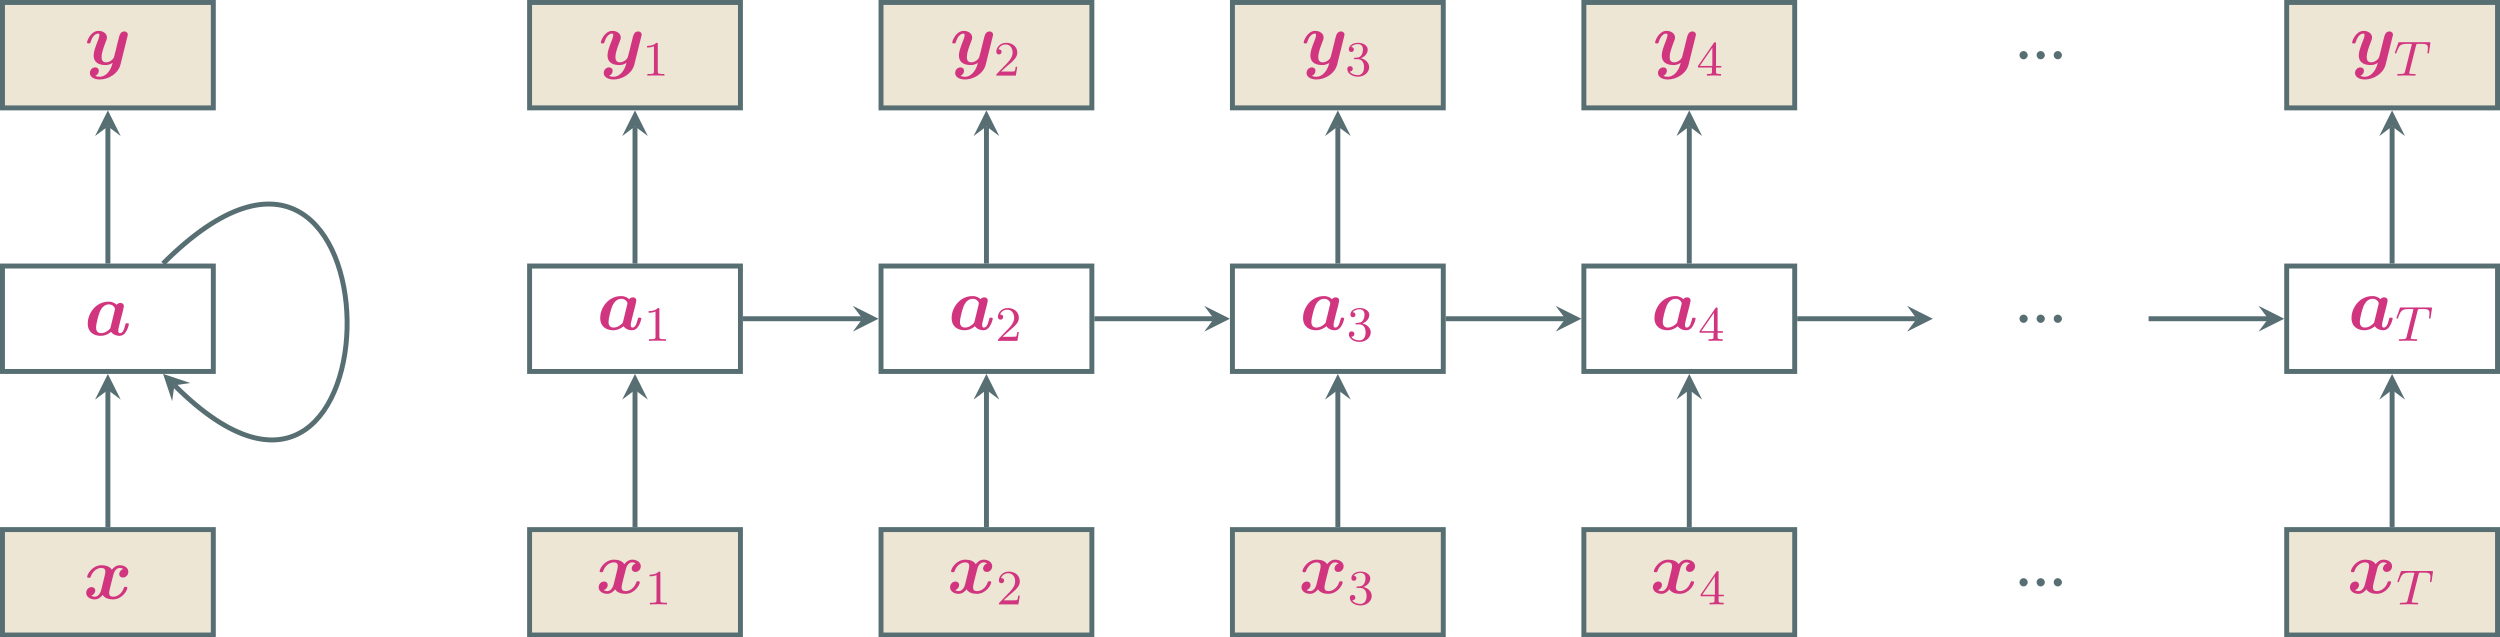 <?xml version="1.0" encoding="UTF-8" standalone="no"?>
<svg
   width="403.32pt"
   height="102.844pt"
   viewBox="0 0 403.32 102.844"
   version="1.2"
   id="svg312"
   sodipodi:docname="rnn-simple.svg"
   inkscape:version="1.1.1 (3bf5ae0d25, 2021-09-20)"
   xmlns:inkscape="http://www.inkscape.org/namespaces/inkscape"
   xmlns:sodipodi="http://sodipodi.sourceforge.net/DTD/sodipodi-0.dtd"
   xmlns:xlink="http://www.w3.org/1999/xlink"
   xmlns="http://www.w3.org/2000/svg"
   xmlns:svg="http://www.w3.org/2000/svg">
  <sodipodi:namedview
     id="namedview314"
     pagecolor="#ffffff"
     bordercolor="#666666"
     borderopacity="1.0"
     inkscape:pageshadow="2"
     inkscape:pageopacity="0.0"
     inkscape:pagecheckerboard="0"
     inkscape:document-units="pt"
     showgrid="false"
     inkscape:zoom="0.82670455"
     inkscape:cx="283.65636"
     inkscape:cy="433.04467"
     inkscape:window-width="3840"
     inkscape:window-height="2106"
     inkscape:window-x="0"
     inkscape:window-y="54"
     inkscape:window-maximized="1"
     inkscape:current-layer="svg312" />
  <defs
     id="defs43">
    <g
       id="g41">
      <symbol
         overflow="visible"
         id="glyph0-0">
        <path
           style="stroke:none"
           d=""
           id="path2" />
      </symbol>
      <symbol
         overflow="visible"
         id="glyph0-1">
        <path
           style="stroke:none"
           d="m 6.922,-4.531 c 0.062,-0.203 0.062,-0.234 0.062,-0.266 0,-0.266 -0.188,-0.531 -0.562,-0.531 -0.625,0 -0.766,0.562 -0.859,0.891 l -0.312,1.25 c -0.141,0.578 -0.359,1.5 -0.5,1.984 -0.062,0.266 -0.438,0.562 -0.469,0.578 -0.125,0.078 -0.422,0.281 -0.812,0.281 -0.703,0 -0.719,-0.594 -0.719,-0.875 0,-0.719 0.375,-1.656 0.703,-2.531 0.125,-0.312 0.156,-0.391 0.156,-0.594 0,-0.703 -0.688,-1.078 -1.359,-1.078 -1.266,0 -1.859,1.625 -1.859,1.875 0,0.156 0.172,0.156 0.281,0.156 0.141,0 0.234,0 0.281,-0.156 C 1.344,-4.875 2,-4.984 2.188,-4.984 c 0.078,0 0.203,0 0.203,0.25 0,0.266 -0.141,0.578 -0.203,0.781 -0.469,1.188 -0.719,1.875 -0.719,2.484 0,1.375 1.188,1.562 1.906,1.562 0.297,0 0.703,-0.047 1.156,-0.359 -0.344,1.484 -1.25,2.25 -2.078,2.25 -0.156,0 -0.484,-0.016 -0.719,-0.156 0.375,-0.156 0.562,-0.484 0.562,-0.812 0,-0.422 -0.344,-0.547 -0.578,-0.547 -0.453,0 -0.859,0.391 -0.859,0.906 0,0.609 0.625,1.047 1.594,1.047 1.391,0 2.969,-0.922 3.344,-2.406 z m 0,0"
           id="path5" />
      </symbol>
      <symbol
         overflow="visible"
         id="glyph0-2">
        <path
           style="stroke:none"
           d="M 6.188,-3.797 C 6.25,-4.109 6.375,-4.578 6.375,-4.688 c 0,-0.391 -0.312,-0.531 -0.562,-0.531 -0.234,0 -0.469,0.125 -0.609,0.297 -0.188,-0.188 -0.578,-0.5 -1.281,-0.5 -2.078,0 -3.375,1.891 -3.375,3.531 0,1.484 1.094,1.984 2.094,1.984 0.844,0 1.469,-0.469 1.672,-0.641 0.453,0.641 1.25,0.641 1.375,0.641 0.438,0 0.797,-0.25 1.047,-0.688 0.297,-0.469 0.453,-1.125 0.453,-1.188 0,-0.156 -0.172,-0.156 -0.281,-0.156 -0.141,0 -0.188,0 -0.25,0.047 -0.016,0.031 -0.016,0.047 -0.094,0.359 -0.234,0.953 -0.516,1.188 -0.812,1.188 -0.141,0 -0.281,-0.047 -0.281,-0.438 0,-0.203 0.047,-0.391 0.172,-0.875 0.078,-0.328 0.203,-0.812 0.266,-1.078 z m -2,2.688 c -0.344,0.406 -0.906,0.766 -1.484,0.766 -0.75,0 -0.812,-0.641 -0.812,-0.906 0,-0.625 0.406,-2.094 0.609,-2.562 0.375,-0.875 0.953,-1.172 1.453,-1.172 0.703,0 0.984,0.562 0.984,0.688 L 4.922,-4.125 Z m 0,0"
           id="path8" />
      </symbol>
      <symbol
         overflow="visible"
         id="glyph0-3">
        <path
           style="stroke:none"
           d="M 6.438,-4.812 C 6,-4.688 5.781,-4.281 5.781,-3.984 5.781,-3.719 5.984,-3.438 6.391,-3.438 6.797,-3.438 7.25,-3.781 7.25,-4.375 7.25,-5 6.609,-5.422 5.875,-5.422 5.203,-5.422 4.75,-4.906 4.594,-4.688 4.297,-5.203 3.625,-5.422 2.938,-5.422 c -1.516,0 -2.328,1.469 -2.328,1.875 0,0.156 0.188,0.156 0.297,0.156 0.141,0 0.219,0 0.266,-0.156 0.359,-1.078 1.219,-1.438 1.703,-1.438 0.469,0 0.672,0.203 0.672,0.594 0,0.234 -0.156,0.891 -0.266,1.312 L 2.875,-1.422 c -0.188,0.719 -0.625,1.078 -1.031,1.078 -0.062,0 -0.328,0 -0.578,-0.172 0.438,-0.125 0.656,-0.531 0.656,-0.828 0,-0.266 -0.203,-0.547 -0.609,-0.547 -0.406,0 -0.859,0.344 -0.859,0.938 0,0.625 0.641,1.047 1.375,1.047 0.688,0 1.125,-0.516 1.281,-0.734 0.297,0.516 0.969,0.734 1.656,0.734 1.516,0 2.328,-1.469 2.328,-1.875 0,-0.156 -0.188,-0.156 -0.297,-0.156 -0.141,0 -0.219,0 -0.266,0.156 -0.344,1.078 -1.219,1.438 -1.703,1.438 -0.453,0 -0.672,-0.203 -0.672,-0.594 0,-0.25 0.156,-0.891 0.266,-1.328 C 4.5,-2.578 4.781,-3.703 4.844,-3.906 5.016,-4.625 5.438,-4.984 5.859,-4.984 c 0.062,0 0.328,0 0.578,0.172 z m 0,0"
           id="path11" />
      </symbol>
      <symbol
         overflow="visible"
         id="glyph1-0">
        <path
           style="stroke:none"
           d=""
           id="path14" />
      </symbol>
      <symbol
         overflow="visible"
         id="glyph1-1">
        <path
           style="stroke:none"
           d="m 2.5,-5.078 c 0,-0.219 -0.016,-0.219 -0.234,-0.219 -0.328,0.312 -0.75,0.5 -1.5,0.5 v 0.266 c 0.219,0 0.641,0 1.109,-0.203 v 4.078 c 0,0.297 -0.031,0.391 -0.781,0.391 H 0.812 V 0 c 0.328,-0.031 1.016,-0.031 1.375,-0.031 0.359,0 1.047,0 1.375,0.031 V -0.266 H 3.281 c -0.75,0 -0.781,-0.094 -0.781,-0.391 z m 0,0"
           id="path17" />
      </symbol>
      <symbol
         overflow="visible"
         id="glyph1-2">
        <path
           style="stroke:none"
           d="m 2.25,-1.625 c 0.125,-0.125 0.453,-0.391 0.594,-0.5 0.484,-0.453 0.953,-0.891 0.953,-1.609 0,-0.953 -0.797,-1.562 -1.781,-1.562 -0.969,0 -1.594,0.719 -1.594,1.438 0,0.391 0.312,0.438 0.422,0.438 0.172,0 0.422,-0.109 0.422,-0.422 0,-0.406 -0.406,-0.406 -0.5,-0.406 C 1,-4.844 1.531,-5.031 1.922,-5.031 c 0.734,0 1.125,0.625 1.125,1.297 0,0.828 -0.578,1.438 -1.531,2.391 l -1,1.047 C 0.422,-0.219 0.422,-0.203 0.422,0 H 3.562 l 0.234,-1.422 h -0.25 C 3.531,-1.266 3.469,-0.875 3.375,-0.719 c -0.047,0.062 -0.656,0.062 -0.781,0.062 H 1.172 Z m 0,0"
           id="path20" />
      </symbol>
      <symbol
         overflow="visible"
         id="glyph1-3">
        <path
           style="stroke:none"
           d="m 2.016,-2.656 c 0.625,0 1.031,0.453 1.031,1.297 0,1 -0.562,1.281 -0.984,1.281 -0.438,0 -1.047,-0.156 -1.328,-0.578 0.297,0 0.5,-0.188 0.5,-0.438 0,-0.266 -0.188,-0.438 -0.453,-0.438 -0.203,0 -0.438,0.125 -0.438,0.453 0,0.75 0.812,1.25 1.734,1.25 C 3.125,0.172 3.875,-0.562 3.875,-1.359 3.875,-2.031 3.344,-2.625 2.531,-2.812 c 0.625,-0.219 1.109,-0.75 1.109,-1.391 0,-0.641 -0.719,-1.094 -1.547,-1.094 -0.859,0 -1.5,0.453 -1.5,1.062 0,0.297 0.188,0.422 0.406,0.422 0.25,0 0.406,-0.172 0.406,-0.406 0,-0.297 -0.266,-0.406 -0.438,-0.406 0.344,-0.438 0.953,-0.469 1.094,-0.469 0.203,0 0.812,0.062 0.812,0.891 0,0.547 -0.234,0.891 -0.344,1.016 -0.234,0.25 -0.422,0.266 -0.906,0.297 -0.156,0 -0.219,0.016 -0.219,0.125 0,0.109 0.078,0.109 0.219,0.109 z m 0,0"
           id="path23" />
      </symbol>
      <symbol
         overflow="visible"
         id="glyph1-4">
        <path
           style="stroke:none"
           d="m 3.141,-5.156 c 0,-0.156 0,-0.219 -0.172,-0.219 -0.094,0 -0.109,0 -0.188,0.109 L 0.234,-1.562 v 0.25 h 2.25 v 0.672 c 0,0.297 -0.016,0.375 -0.641,0.375 H 1.672 V 0 c 0.672,-0.031 0.688,-0.031 1.141,-0.031 0.453,0 0.469,0 1.141,0.031 V -0.266 H 3.781 c -0.625,0 -0.641,-0.078 -0.641,-0.375 V -1.312 h 0.844 v -0.25 h -0.844 z m -0.594,0.641 V -1.562 h -2.031 z m 0,0"
           id="path26" />
      </symbol>
      <symbol
         overflow="visible"
         id="glyph2-0">
        <path
           style="stroke:none"
           d="m 0.594,0 v -5.672 h 4.812 V 0 Z m 0.609,-0.594 h 3.594 v -4.484 h -3.594 z m 0,0"
           id="path29" />
      </symbol>
      <symbol
         overflow="visible"
         id="glyph2-1">
        <path
           style="stroke:none"
           d="m 1.375,0.172 c -0.18,0 -0.336,-0.07 -0.469,-0.203 -0.125,-0.133 -0.188,-0.285 -0.188,-0.453 0,-0.188 0.062,-0.344 0.188,-0.469 0.133,-0.133 0.289,-0.203 0.469,-0.203 0.188,0 0.344,0.07 0.469,0.203 0.133,0.125 0.203,0.281 0.203,0.469 0,0.168 -0.07,0.32 -0.203,0.453 C 1.719,0.102 1.562,0.172 1.375,0.172 Z m 0,0"
           id="path32" />
      </symbol>
      <symbol
         overflow="visible"
         id="glyph3-0">
        <path
           style="stroke:none"
           d=""
           id="path35" />
      </symbol>
      <symbol
         overflow="visible"
         id="glyph3-1">
        <path
           style="stroke:none"
           d="M 3.609,-4.828 C 3.672,-5.109 3.688,-5.125 4.016,-5.125 h 0.594 c 0.828,0 0.922,0.266 0.922,0.656 0,0.203 -0.047,0.547 -0.047,0.594 -0.016,0.078 -0.031,0.156 -0.031,0.172 0,0.094 0.078,0.125 0.125,0.125 0.094,0 0.125,-0.047 0.141,-0.203 l 0.219,-1.5 c 0,-0.109 -0.094,-0.109 -0.234,-0.109 H 1 c -0.188,0 -0.219,0 -0.266,0.172 L 0.25,-3.844 c -0.016,0.047 -0.047,0.109 -0.047,0.156 0,0.062 0.062,0.109 0.125,0.109 0.094,0 0.109,-0.047 0.156,-0.172 C 0.938,-5.031 1.156,-5.125 2.375,-5.125 h 0.312 c 0.234,0 0.25,0.016 0.25,0.078 0,0.016 -0.031,0.172 -0.047,0.203 l -1.047,4.188 c -0.078,0.312 -0.094,0.391 -0.922,0.391 -0.266,0 -0.344,0 -0.344,0.156 0,0 0,0.109 0.141,0.109 0.219,0 0.766,-0.031 0.984,-0.031 H 2.375 c 0.219,0 0.781,0.031 1,0.031 0.062,0 0.188,0 0.188,-0.156 0,-0.109 -0.094,-0.109 -0.297,-0.109 -0.203,0 -0.266,0 -0.469,-0.016 -0.25,-0.016 -0.281,-0.047 -0.281,-0.156 0,-0.031 0,-0.062 0.031,-0.141 z m 0,0"
           id="path38" />
      </symbol>
    </g>
  </defs>
  <g
     id="g661"
     transform="translate(-93,-72)">
    <path
       style="fill:#eee6d4;fill-opacity:1;fill-rule:nonzero;stroke:#576e73;stroke-width:0.797;stroke-linecap:butt;stroke-linejoin:miter;stroke-miterlimit:10;stroke-opacity:1"
       d="M 93.398,89.406 H 127.414 V 72.398 H 93.398 Z m 0,0"
       id="path47" />
    <g
       style="fill:#d1357f;fill-opacity:1"
       id="g51">
      <use
         xlink:href="#glyph0-1"
         x="106.642"
         y="82.402"
         id="use49"
         width="100%"
         height="100%" />
    </g>
    <path
       style="fill:none;stroke:#576e73;stroke-width:0.797;stroke-linecap:butt;stroke-linejoin:miter;stroke-miterlimit:10;stroke-opacity:1"
       d="M 93.398,131.926 H 127.414 V 114.918 H 93.398 Z m 0,0"
       id="path53" />
    <g
       style="fill:#d1357f;fill-opacity:1"
       id="g57">
      <use
         xlink:href="#glyph0-2"
         x="106.609"
         y="126.089"
         id="use55"
         width="100%"
         height="100%" />
    </g>
    <path
       style="fill:#eee6d4;fill-opacity:1;fill-rule:nonzero;stroke:#576e73;stroke-width:0.797;stroke-linecap:butt;stroke-linejoin:miter;stroke-miterlimit:10;stroke-opacity:1"
       d="M 93.398,174.445 H 127.414 V 157.438 H 93.398 Z m 0,0"
       id="path59" />
    <g
       style="fill:#d1357f;fill-opacity:1"
       id="g63">
      <use
         xlink:href="#glyph0-3"
         x="106.452"
         y="168.609"
         id="use61"
         width="100%"
         height="100%" />
    </g>
    <path
       style="fill:none;stroke:#576e73;stroke-width:0.797;stroke-linecap:butt;stroke-linejoin:miter;stroke-miterlimit:10;stroke-opacity:1"
       d="m 110.406,157.039 v -22.125"
       id="path65" />
    <path
       style="fill:#576e73;fill-opacity:1;fill-rule:nonzero;stroke:none"
       d="m 110.406,132.324 -2.074,4.145 2.074,-1.555 2.07,1.555"
       id="path67" />
    <path
       style="fill:none;stroke:#576e73;stroke-width:0.797;stroke-linecap:butt;stroke-linejoin:miter;stroke-miterlimit:10;stroke-opacity:1"
       d="M 110.406,114.52 V 92.395"
       id="path69" />
    <path
       style="fill:#576e73;fill-opacity:1;fill-rule:nonzero;stroke:none"
       d="m 110.406,89.805 -2.074,4.145 2.074,-1.555 2.07,1.555"
       id="path71" />
    <path
       style="fill:none;stroke:#576e73;stroke-width:0.797;stroke-linecap:butt;stroke-linejoin:miter;stroke-miterlimit:10;stroke-opacity:1"
       d="m 119.309,114.52 c 39.281,-39.277 39.281,57.082 1.832,19.637"
       id="path73" />
    <path
       style="fill:#576e73;fill-opacity:1;fill-rule:nonzero;stroke:none"
       d="m 119.309,132.324 1.465,4.395 0.367,-2.562 2.562,-0.367"
       id="path75" />
    <path
       style="fill:#eee6d4;fill-opacity:1;fill-rule:nonzero;stroke:#576e73;stroke-width:0.797;stroke-linecap:butt;stroke-linejoin:miter;stroke-miterlimit:10;stroke-opacity:1"
       d="m 178.438,89.406 h 34.016 V 72.398 H 178.438 Z m 0,0"
       id="path77" />
    <g
       style="fill:#d1357f;fill-opacity:1"
       id="g81">
      <use
         xlink:href="#glyph0-1"
         x="189.539"
         y="82.402"
         id="use79"
         width="100%"
         height="100%" />
    </g>
    <g
       style="fill:#d1357f;fill-opacity:1"
       id="g85">
      <use
         xlink:href="#glyph1-1"
         x="196.623"
         y="84.202"
         id="use83"
         width="100%"
         height="100%" />
    </g>
    <path
       style="fill:none;stroke:#576e73;stroke-width:0.797;stroke-linecap:butt;stroke-linejoin:miter;stroke-miterlimit:10;stroke-opacity:1"
       d="m 178.438,131.926 h 34.016 V 114.918 H 178.438 Z m 0,0"
       id="path87" />
    <g
       style="fill:#d1357f;fill-opacity:1"
       id="g91">
      <use
         xlink:href="#glyph0-2"
         x="189.283"
         y="125.188"
         id="use89"
         width="100%"
         height="100%" />
    </g>
    <g
       style="fill:#d1357f;fill-opacity:1"
       id="g95">
      <use
         xlink:href="#glyph1-1"
         x="196.878"
         y="126.988"
         id="use93"
         width="100%"
         height="100%" />
    </g>
    <path
       style="fill:#eee6d4;fill-opacity:1;fill-rule:nonzero;stroke:#576e73;stroke-width:0.797;stroke-linecap:butt;stroke-linejoin:miter;stroke-miterlimit:10;stroke-opacity:1"
       d="m 178.438,174.445 h 34.016 V 157.438 H 178.438 Z m 0,0"
       id="path97" />
    <g
       style="fill:#d1357f;fill-opacity:1"
       id="g101">
      <use
         xlink:href="#glyph0-3"
         x="189.126"
         y="167.709"
         id="use99"
         width="100%"
         height="100%" />
    </g>
    <g
       style="fill:#d1357f;fill-opacity:1"
       id="g105">
      <use
         xlink:href="#glyph1-1"
         x="197.035"
         y="169.509"
         id="use103"
         width="100%"
         height="100%" />
    </g>
    <path
       style="fill:none;stroke:#576e73;stroke-width:0.797;stroke-linecap:butt;stroke-linejoin:miter;stroke-miterlimit:10;stroke-opacity:1"
       d="m 195.445,157.039 v -22.125"
       id="path107" />
    <path
       style="fill:#576e73;fill-opacity:1;fill-rule:nonzero;stroke:none"
       d="m 195.445,132.324 -2.07,4.145 2.07,-1.555 2.074,1.555"
       id="path109" />
    <path
       style="fill:none;stroke:#576e73;stroke-width:0.797;stroke-linecap:butt;stroke-linejoin:miter;stroke-miterlimit:10;stroke-opacity:1"
       d="M 195.445,114.52 V 92.395"
       id="path111" />
    <path
       style="fill:#576e73;fill-opacity:1;fill-rule:nonzero;stroke:none"
       d="m 195.445,89.805 -2.07,4.145 2.07,-1.555 2.074,1.555"
       id="path113" />
    <path
       style="fill:#eee6d4;fill-opacity:1;fill-rule:nonzero;stroke:#576e73;stroke-width:0.797;stroke-linecap:butt;stroke-linejoin:miter;stroke-miterlimit:10;stroke-opacity:1"
       d="m 235.133,89.406 h 34.016 V 72.398 h -34.016 z m 0,0"
       id="path115" />
    <g
       style="fill:#d1357f;fill-opacity:1"
       id="g119">
      <use
         xlink:href="#glyph0-1"
         x="246.232"
         y="82.402"
         id="use117"
         width="100%"
         height="100%" />
    </g>
    <g
       style="fill:#d1357f;fill-opacity:1"
       id="g123">
      <use
         xlink:href="#glyph1-2"
         x="253.316"
         y="84.202"
         id="use121"
         width="100%"
         height="100%" />
    </g>
    <path
       style="fill:none;stroke:#576e73;stroke-width:0.797;stroke-linecap:butt;stroke-linejoin:miter;stroke-miterlimit:10;stroke-opacity:1"
       d="m 235.133,131.926 h 34.016 v -17.008 h -34.016 z m 0,0"
       id="path125" />
    <g
       style="fill:#d1357f;fill-opacity:1"
       id="g129">
      <use
         xlink:href="#glyph0-2"
         x="245.977"
         y="125.188"
         id="use127"
         width="100%"
         height="100%" />
    </g>
    <g
       style="fill:#d1357f;fill-opacity:1"
       id="g133">
      <use
         xlink:href="#glyph1-2"
         x="253.572"
         y="126.988"
         id="use131"
         width="100%"
         height="100%" />
    </g>
    <path
       style="fill:#eee6d4;fill-opacity:1;fill-rule:nonzero;stroke:#576e73;stroke-width:0.797;stroke-linecap:butt;stroke-linejoin:miter;stroke-miterlimit:10;stroke-opacity:1"
       d="m 235.133,174.445 h 34.016 V 157.438 h -34.016 z m 0,0"
       id="path135" />
    <g
       style="fill:#d1357f;fill-opacity:1"
       id="g139">
      <use
         xlink:href="#glyph0-3"
         x="245.82"
         y="167.709"
         id="use137"
         width="100%"
         height="100%" />
    </g>
    <g
       style="fill:#d1357f;fill-opacity:1"
       id="g143">
      <use
         xlink:href="#glyph1-2"
         x="253.729"
         y="169.509"
         id="use141"
         width="100%"
         height="100%" />
    </g>
    <path
       style="fill:none;stroke:#576e73;stroke-width:0.797;stroke-linecap:butt;stroke-linejoin:miter;stroke-miterlimit:10;stroke-opacity:1"
       d="m 252.141,157.039 v -22.125"
       id="path145" />
    <path
       style="fill:#576e73;fill-opacity:1;fill-rule:nonzero;stroke:none"
       d="m 252.141,132.324 -2.074,4.145 2.074,-1.555 2.07,1.555"
       id="path147" />
    <path
       style="fill:none;stroke:#576e73;stroke-width:0.797;stroke-linecap:butt;stroke-linejoin:miter;stroke-miterlimit:10;stroke-opacity:1"
       d="M 252.141,114.52 V 92.395"
       id="path149" />
    <path
       style="fill:#576e73;fill-opacity:1;fill-rule:nonzero;stroke:none"
       d="m 252.141,89.805 -2.074,4.145 2.074,-1.555 2.07,1.555"
       id="path151" />
    <path
       style="fill:none;stroke:#576e73;stroke-width:0.797;stroke-linecap:butt;stroke-linejoin:miter;stroke-miterlimit:10;stroke-opacity:1"
       d="m 212.852,123.422 h 19.293"
       id="path153" />
    <path
       style="fill:#576e73;fill-opacity:1;fill-rule:nonzero;stroke:none"
       d="m 234.734,123.422 -4.145,-2.074 1.555,2.074 -1.555,2.07"
       id="path155" />
    <path
       style="fill:#eee6d4;fill-opacity:1;fill-rule:nonzero;stroke:#576e73;stroke-width:0.797;stroke-linecap:butt;stroke-linejoin:miter;stroke-miterlimit:10;stroke-opacity:1"
       d="m 291.824,89.406 h 34.016 V 72.398 h -34.016 z m 0,0"
       id="path157" />
    <g
       style="fill:#d1357f;fill-opacity:1"
       id="g161">
      <use
         xlink:href="#glyph0-1"
         x="302.926"
         y="82.402"
         id="use159"
         width="100%"
         height="100%" />
    </g>
    <g
       style="fill:#d1357f;fill-opacity:1"
       id="g165">
      <use
         xlink:href="#glyph1-3"
         x="310.01"
         y="84.202"
         id="use163"
         width="100%"
         height="100%" />
    </g>
    <path
       style="fill:none;stroke:#576e73;stroke-width:0.797;stroke-linecap:butt;stroke-linejoin:miter;stroke-miterlimit:10;stroke-opacity:1"
       d="m 291.824,131.926 h 34.016 v -17.008 h -34.016 z m 0,0"
       id="path167" />
    <g
       style="fill:#d1357f;fill-opacity:1"
       id="g171">
      <use
         xlink:href="#glyph0-2"
         x="302.67"
         y="125.188"
         id="use169"
         width="100%"
         height="100%" />
    </g>
    <g
       style="fill:#d1357f;fill-opacity:1"
       id="g175">
      <use
         xlink:href="#glyph1-3"
         x="310.265"
         y="126.988"
         id="use173"
         width="100%"
         height="100%" />
    </g>
    <path
       style="fill:#eee6d4;fill-opacity:1;fill-rule:nonzero;stroke:#576e73;stroke-width:0.797;stroke-linecap:butt;stroke-linejoin:miter;stroke-miterlimit:10;stroke-opacity:1"
       d="m 291.824,174.445 h 34.016 V 157.438 h -34.016 z m 0,0"
       id="path177" />
    <g
       style="fill:#d1357f;fill-opacity:1"
       id="g181">
      <use
         xlink:href="#glyph0-3"
         x="302.513"
         y="167.709"
         id="use179"
         width="100%"
         height="100%" />
    </g>
    <g
       style="fill:#d1357f;fill-opacity:1"
       id="g185">
      <use
         xlink:href="#glyph1-3"
         x="310.422"
         y="169.509"
         id="use183"
         width="100%"
         height="100%" />
    </g>
    <path
       style="fill:none;stroke:#576e73;stroke-width:0.797;stroke-linecap:butt;stroke-linejoin:miter;stroke-miterlimit:10;stroke-opacity:1"
       d="m 308.832,157.039 v -22.125"
       id="path187" />
    <path
       style="fill:#576e73;fill-opacity:1;fill-rule:nonzero;stroke:none"
       d="m 308.832,132.324 -2.07,4.145 2.07,-1.555 2.074,1.555"
       id="path189" />
    <path
       style="fill:none;stroke:#576e73;stroke-width:0.797;stroke-linecap:butt;stroke-linejoin:miter;stroke-miterlimit:10;stroke-opacity:1"
       d="M 308.832,114.52 V 92.395"
       id="path191" />
    <path
       style="fill:#576e73;fill-opacity:1;fill-rule:nonzero;stroke:none"
       d="m 308.832,89.805 -2.07,4.145 2.07,-1.555 2.074,1.555"
       id="path193" />
    <path
       style="fill:none;stroke:#576e73;stroke-width:0.797;stroke-linecap:butt;stroke-linejoin:miter;stroke-miterlimit:10;stroke-opacity:1"
       d="m 269.547,123.422 h 19.289"
       id="path195" />
    <path
       style="fill:#576e73;fill-opacity:1;fill-rule:nonzero;stroke:none"
       d="m 291.426,123.422 -4.145,-2.074 1.555,2.074 -1.555,2.07"
       id="path197" />
    <path
       style="fill:#eee6d4;fill-opacity:1;fill-rule:nonzero;stroke:#576e73;stroke-width:0.797;stroke-linecap:butt;stroke-linejoin:miter;stroke-miterlimit:10;stroke-opacity:1"
       d="m 348.52,89.406 h 34.016 V 72.398 h -34.016 z m 0,0"
       id="path199" />
    <g
       style="fill:#d1357f;fill-opacity:1"
       id="g203">
      <use
         xlink:href="#glyph0-1"
         x="359.619"
         y="82.402"
         id="use201"
         width="100%"
         height="100%" />
    </g>
    <g
       style="fill:#d1357f;fill-opacity:1"
       id="g207">
      <use
         xlink:href="#glyph1-4"
         x="366.703"
         y="84.202"
         id="use205"
         width="100%"
         height="100%" />
    </g>
    <path
       style="fill:none;stroke:#576e73;stroke-width:0.797;stroke-linecap:butt;stroke-linejoin:miter;stroke-miterlimit:10;stroke-opacity:1"
       d="m 348.52,131.926 h 34.016 v -17.008 h -34.016 z m 0,0"
       id="path209" />
    <g
       style="fill:#d1357f;fill-opacity:1"
       id="g213">
      <use
         xlink:href="#glyph0-2"
         x="359.364"
         y="125.188"
         id="use211"
         width="100%"
         height="100%" />
    </g>
    <g
       style="fill:#d1357f;fill-opacity:1"
       id="g217">
      <use
         xlink:href="#glyph1-4"
         x="366.959"
         y="126.988"
         id="use215"
         width="100%"
         height="100%" />
    </g>
    <path
       style="fill:#eee6d4;fill-opacity:1;fill-rule:nonzero;stroke:#576e73;stroke-width:0.797;stroke-linecap:butt;stroke-linejoin:miter;stroke-miterlimit:10;stroke-opacity:1"
       d="m 348.52,174.445 h 34.016 V 157.438 h -34.016 z m 0,0"
       id="path219" />
    <g
       style="fill:#d1357f;fill-opacity:1"
       id="g223">
      <use
         xlink:href="#glyph0-3"
         x="359.207"
         y="167.709"
         id="use221"
         width="100%"
         height="100%" />
    </g>
    <g
       style="fill:#d1357f;fill-opacity:1"
       id="g227">
      <use
         xlink:href="#glyph1-4"
         x="367.116"
         y="169.509"
         id="use225"
         width="100%"
         height="100%" />
    </g>
    <path
       style="fill:none;stroke:#576e73;stroke-width:0.797;stroke-linecap:butt;stroke-linejoin:miter;stroke-miterlimit:10;stroke-opacity:1"
       d="m 365.527,157.039 v -22.125"
       id="path229" />
    <path
       style="fill:#576e73;fill-opacity:1;fill-rule:nonzero;stroke:none"
       d="m 365.527,132.324 -2.07,4.145 2.07,-1.555 2.07,1.555"
       id="path231" />
    <path
       style="fill:none;stroke:#576e73;stroke-width:0.797;stroke-linecap:butt;stroke-linejoin:miter;stroke-miterlimit:10;stroke-opacity:1"
       d="M 365.527,114.52 V 92.395"
       id="path233" />
    <path
       style="fill:#576e73;fill-opacity:1;fill-rule:nonzero;stroke:none"
       d="m 365.527,89.805 -2.07,4.145 2.07,-1.555 2.07,1.555"
       id="path235" />
    <path
       style="fill:none;stroke:#576e73;stroke-width:0.797;stroke-linecap:butt;stroke-linejoin:miter;stroke-miterlimit:10;stroke-opacity:1"
       d="m 326.238,123.422 h 19.293"
       id="path237" />
    <path
       style="fill:#576e73;fill-opacity:1;fill-rule:nonzero;stroke:none"
       d="m 348.121,123.422 -4.145,-2.074 1.555,2.074 -1.555,2.07"
       id="path239" />
    <g
       style="fill:#576e73;fill-opacity:1"
       id="g247">
      <use
         xlink:href="#glyph2-1"
         x="418.081"
         y="81.394"
         id="use241"
         width="100%"
         height="100%" />
      <use
         xlink:href="#glyph2-1"
         x="420.841"
         y="81.394"
         id="use243"
         width="100%"
         height="100%" />
      <use
         xlink:href="#glyph2-1"
         x="423.601"
         y="81.394"
         id="use245"
         width="100%"
         height="100%" />
    </g>
    <g
       style="fill:#576e73;fill-opacity:1"
       id="g255">
      <use
         xlink:href="#glyph2-1"
         x="418.081"
         y="123.914"
         id="use249"
         width="100%"
         height="100%" />
      <use
         xlink:href="#glyph2-1"
         x="420.841"
         y="123.914"
         id="use251"
         width="100%"
         height="100%" />
      <use
         xlink:href="#glyph2-1"
         x="423.601"
         y="123.914"
         id="use253"
         width="100%"
         height="100%" />
    </g>
    <g
       style="fill:#576e73;fill-opacity:1"
       id="g263">
      <use
         xlink:href="#glyph2-1"
         x="418.081"
         y="166.434"
         id="use257"
         width="100%"
         height="100%" />
      <use
         xlink:href="#glyph2-1"
         x="420.841"
         y="166.434"
         id="use259"
         width="100%"
         height="100%" />
      <use
         xlink:href="#glyph2-1"
         x="423.601"
         y="166.434"
         id="use261"
         width="100%"
         height="100%" />
    </g>
    <path
       style="fill:none;stroke:#576e73;stroke-width:0.797;stroke-linecap:butt;stroke-linejoin:miter;stroke-miterlimit:10;stroke-opacity:1"
       d="m 382.934,123.422 h 19.289"
       id="path265" />
    <path
       style="fill:#576e73;fill-opacity:1;fill-rule:nonzero;stroke:none"
       d="m 404.812,123.422 -4.141,-2.074 1.551,2.074 -1.551,2.07"
       id="path267" />
    <path
       style="fill:#eee6d4;fill-opacity:1;fill-rule:nonzero;stroke:#576e73;stroke-width:0.797;stroke-linecap:butt;stroke-linejoin:miter;stroke-miterlimit:10;stroke-opacity:1"
       d="m 461.906,89.406 h 34.016 V 72.398 h -34.016 z m 0,0"
       id="path269" />
    <g
       style="fill:#d1357f;fill-opacity:1"
       id="g273">
      <use
         xlink:href="#glyph0-1"
         x="472.071"
         y="82.402"
         id="use271"
         width="100%"
         height="100%" />
    </g>
    <g
       style="fill:#d1357f;fill-opacity:1"
       id="g277">
      <use
         xlink:href="#glyph3-1"
         x="479.155"
         y="84.202"
         id="use275"
         width="100%"
         height="100%" />
    </g>
    <path
       style="fill:none;stroke:#576e73;stroke-width:0.797;stroke-linecap:butt;stroke-linejoin:miter;stroke-miterlimit:10;stroke-opacity:1"
       d="m 461.906,131.926 h 34.016 v -17.008 h -34.016 z m 0,0"
       id="path279" />
    <g
       style="fill:#d1357f;fill-opacity:1"
       id="g283">
      <use
         xlink:href="#glyph0-2"
         x="471.815"
         y="125.188"
         id="use281"
         width="100%"
         height="100%" />
    </g>
    <g
       style="fill:#d1357f;fill-opacity:1"
       id="g287">
      <use
         xlink:href="#glyph3-1"
         x="479.41"
         y="126.988"
         id="use285"
         width="100%"
         height="100%" />
    </g>
    <path
       style="fill:#eee6d4;fill-opacity:1;fill-rule:nonzero;stroke:#576e73;stroke-width:0.797;stroke-linecap:butt;stroke-linejoin:miter;stroke-miterlimit:10;stroke-opacity:1"
       d="m 461.906,174.445 h 34.016 V 157.438 h -34.016 z m 0,0"
       id="path289" />
    <g
       style="fill:#d1357f;fill-opacity:1"
       id="g293">
      <use
         xlink:href="#glyph0-3"
         x="471.658"
         y="167.709"
         id="use291"
         width="100%"
         height="100%" />
    </g>
    <g
       style="fill:#d1357f;fill-opacity:1"
       id="g297">
      <use
         xlink:href="#glyph3-1"
         x="479.567"
         y="169.509"
         id="use295"
         width="100%"
         height="100%" />
    </g>
    <path
       style="fill:none;stroke:#576e73;stroke-width:0.797;stroke-linecap:butt;stroke-linejoin:miter;stroke-miterlimit:10;stroke-opacity:1"
       d="m 478.914,157.039 v -22.125"
       id="path299" />
    <path
       style="fill:#576e73;fill-opacity:1;fill-rule:nonzero;stroke:none"
       d="m 478.914,132.324 -2.07,4.145 2.07,-1.555 2.074,1.555"
       id="path301" />
    <path
       style="fill:none;stroke:#576e73;stroke-width:0.797;stroke-linecap:butt;stroke-linejoin:miter;stroke-miterlimit:10;stroke-opacity:1"
       d="M 478.914,114.52 V 92.395"
       id="path303" />
    <path
       style="fill:#576e73;fill-opacity:1;fill-rule:nonzero;stroke:none"
       d="m 478.914,89.805 -2.07,4.145 2.07,-1.555 2.074,1.555"
       id="path305" />
    <path
       style="fill:none;stroke:#576e73;stroke-width:0.797;stroke-linecap:butt;stroke-linejoin:miter;stroke-miterlimit:10;stroke-opacity:1"
       d="m 439.629,123.422 h 19.289"
       id="path307" />
    <path
       style="fill:#576e73;fill-opacity:1;fill-rule:nonzero;stroke:none"
       d="m 461.508,123.422 -4.145,-2.074 1.555,2.074 -1.555,2.07"
       id="path309" />
  </g>
</svg>
